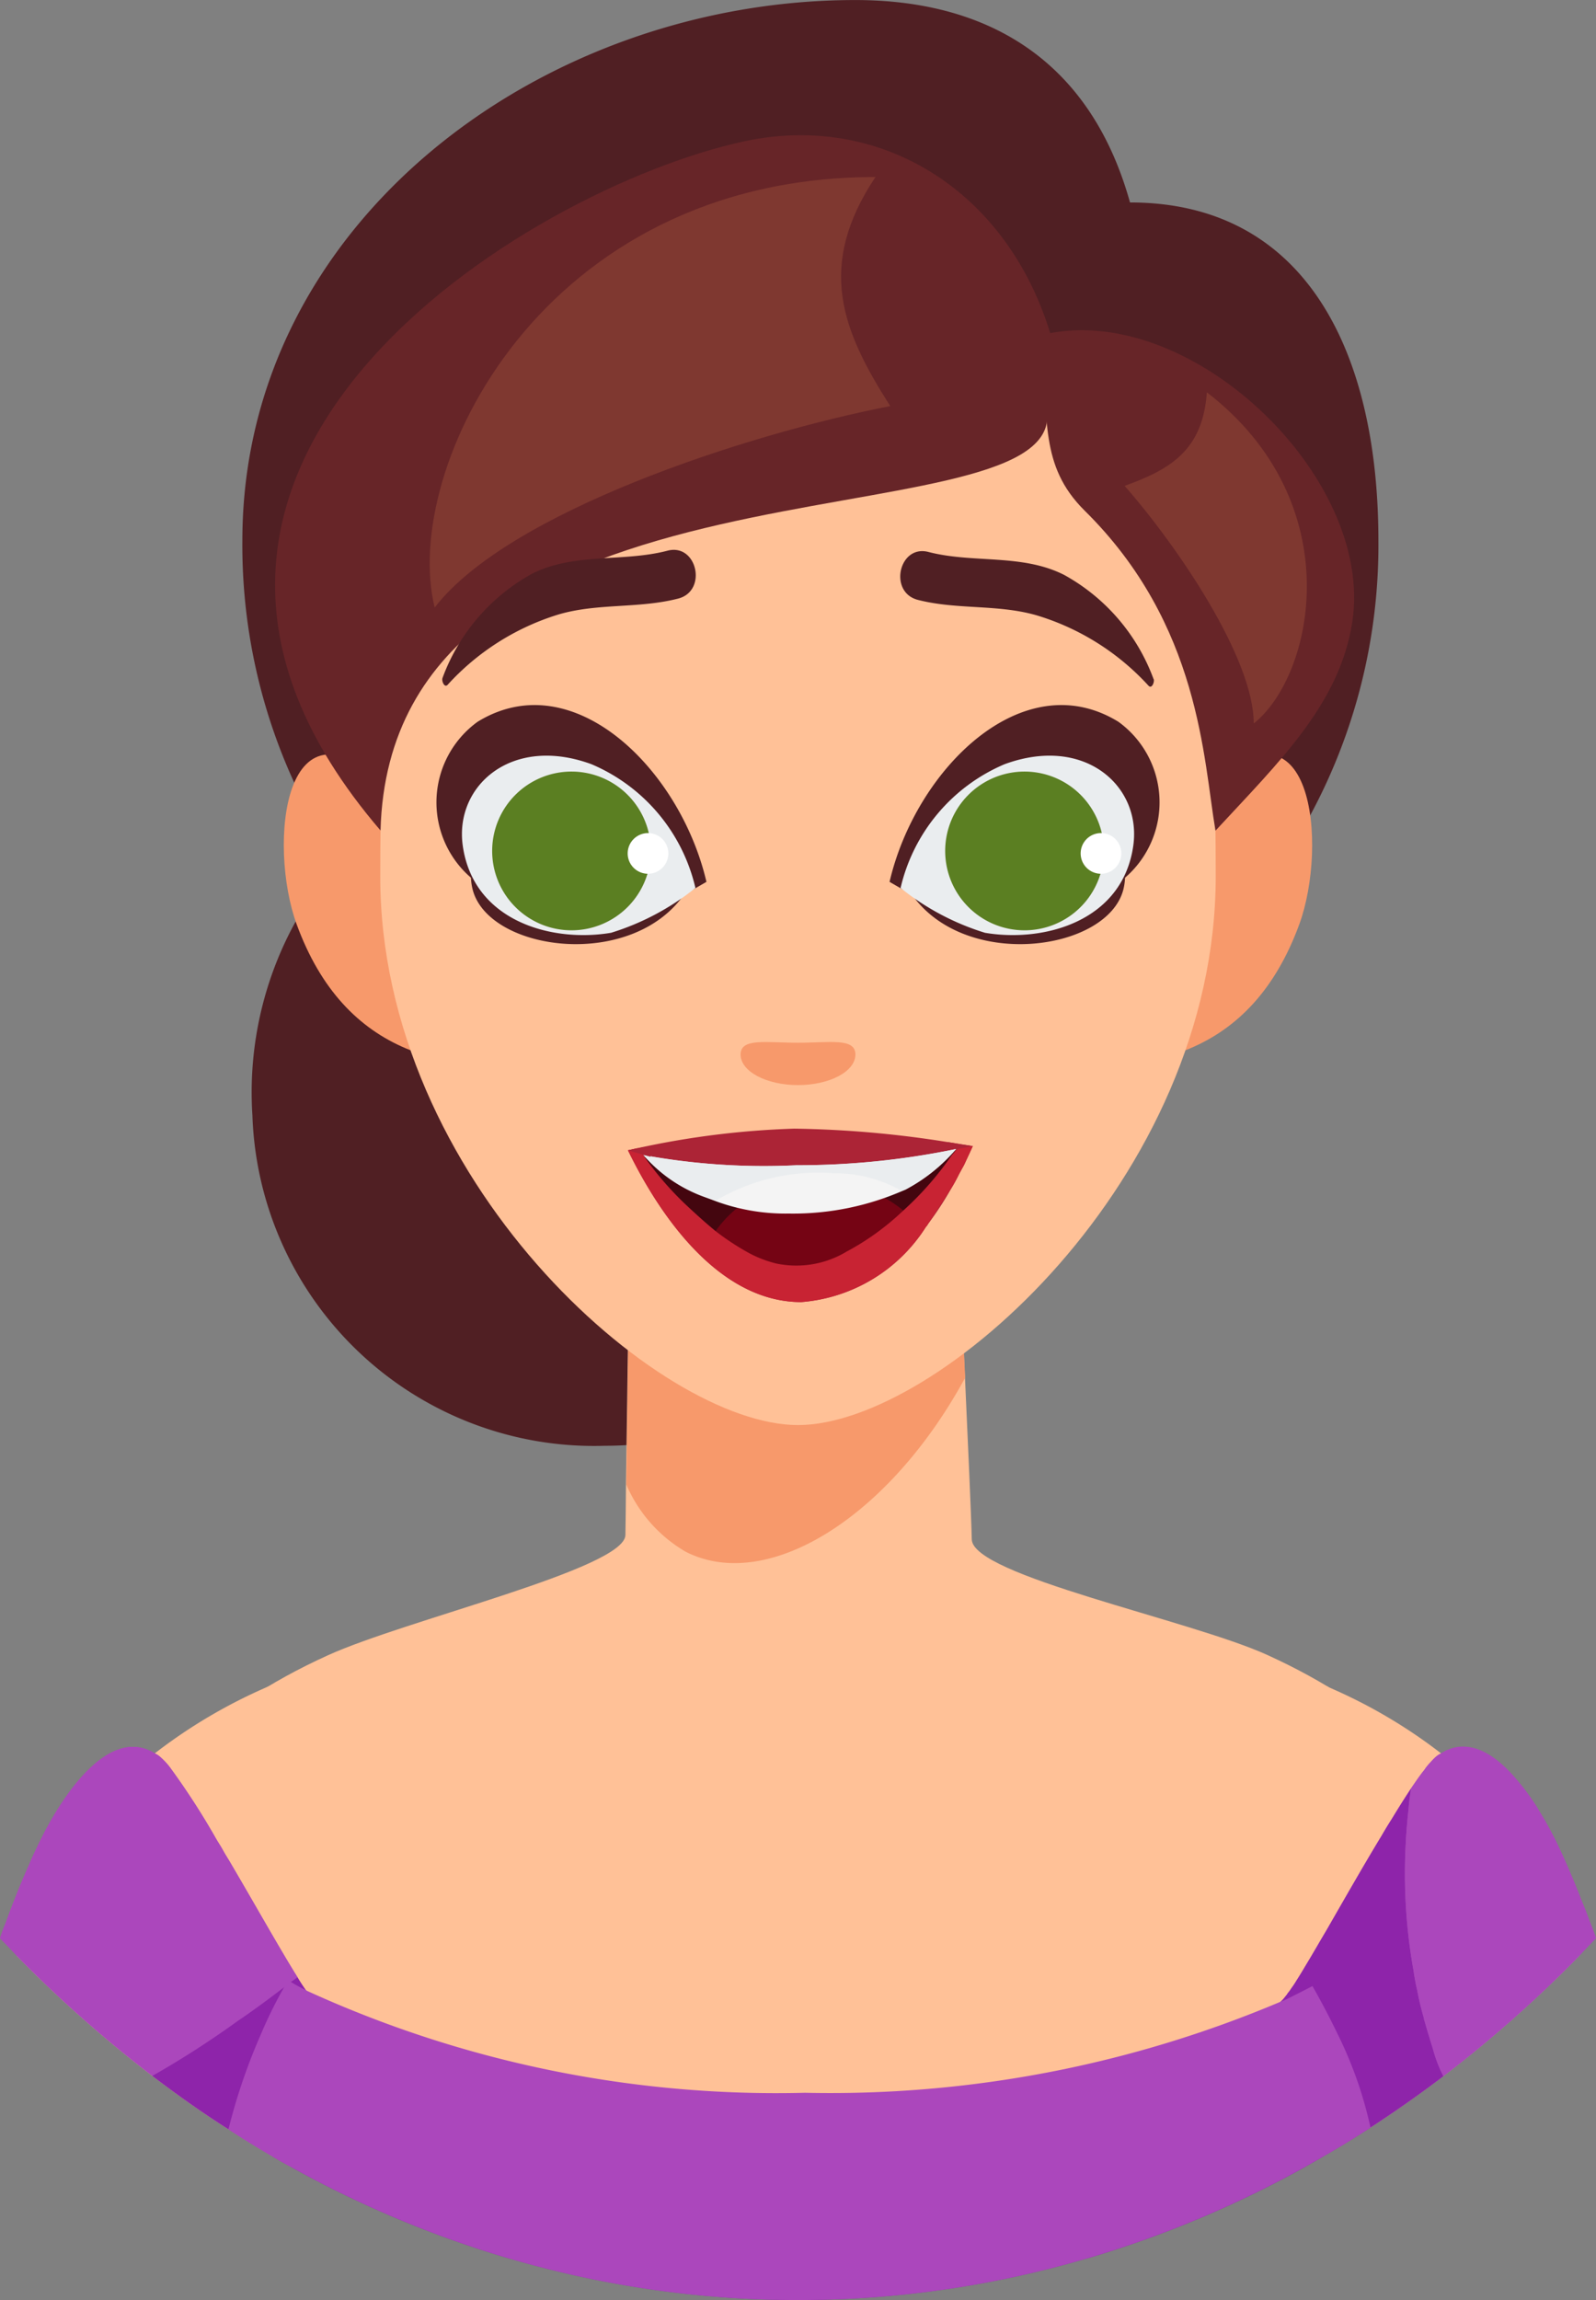 <svg xmlns="http://www.w3.org/2000/svg" width="39.254" height="56.541" viewBox="0 0 39.254 56.541">
  <rect x="0" y="0" width="39.254" height="56.541" fill="#808080" stroke="none"/>
  <g id="Group_1648" data-name="Group 1648" transform="translate(-743.195 -166.412)">
    <g id="Group_1623" data-name="Group 1623" transform="translate(743.195 166.413)">
      <path id="Path_8893" data-name="Path 8893" d="M754.61,210.016a8.689,8.689,0,1,1,8.67,8.122A8.41,8.41,0,0,1,754.61,210.016Z" transform="translate(-748.402 -182.597)" fill="#501f23"/>
      <path id="Path_8894" data-name="Path 8894" d="M782.1,179.7a13.971,13.971,0,1,1-27.941,0c0-7.805,7.359-13.287,15.074-13.287,3.176,0,5.761,1.406,6.758,4.976C780.34,171.389,782.1,175.107,782.1,179.7Z" transform="translate(-748.198 -166.413)" fill="#501f23"/>
      <g id="Group_1621" data-name="Group 1621" transform="translate(0.413 41.243)">
        <path id="Path_8895" data-name="Path 8895" d="M751.116,249.954V250c-.008.553-.022,1.121-.066,1.675a16.723,16.723,0,0,1-.221,1.984c-.037.214-.073.42-.118.619-.155-.081-.31-.17-.457-.258-.369-.214-.73-.436-1.092-.672-.641-.405-1.261-.848-1.874-1.312a31.479,31.479,0,0,1-3.334-2.951,10,10,0,0,1,3.393-4.979,12.886,12.886,0,0,1,2.81-1.652.026.026,0,0,1,.015-.008c.147-.073.3-.133.457-.2l.162,1.888A50.608,50.608,0,0,1,751.116,249.954Z" transform="translate(-743.954 -242.246)" fill="#ffc197"/>
      </g>
      <g id="Group_1622" data-name="Group 1622" transform="translate(31.678 41.243)">
        <path id="Path_8896" data-name="Path 8896" d="M808.6,249.084a30.713,30.713,0,0,1-3.341,2.958q-.874.663-1.792,1.261c-.384.251-.767.487-1.158.708l-.464.266c-.045-.2-.082-.406-.118-.619a16.646,16.646,0,0,1-.222-1.984c-.037-.516-.059-1.033-.059-1.549a.769.769,0,0,1-.008-.133,51.418,51.418,0,0,1,.324-5.856l.163-1.888c.163.066.325.133.48.214a.039.039,0,0,1,.029.015,12.717,12.717,0,0,1,2.773,1.63A9.992,9.992,0,0,1,808.6,249.084Z" transform="translate(-801.44 -242.246)" fill="#ffc197"/>
      </g>
      <path id="Path_8897" data-name="Path 8897" d="M793.9,201.39c2.662-2.649,3.037,1.355,2.324,3.3-1.175,3.207-3.74,3.827-6.829,3.326Z" transform="translate(-764.268 -181.967)" fill="#f7996b"/>
      <path id="Path_8898" data-name="Path 8898" d="M758.671,201.39c-2.662-2.649-3.037,1.355-2.324,3.3,1.175,3.207,3.74,3.827,6.83,3.326Z" transform="translate(-749.05 -181.967)" fill="#f7996b"/>
      <path id="Path_8899" data-name="Path 8899" d="M781.382,263.226c-.015.118-.03.236-.052.354l-.464.266a26.327,26.327,0,0,1-5.37,2.249,25.182,25.182,0,0,1-14.176,0,26.323,26.323,0,0,1-5.37-2.249c-.155-.081-.31-.17-.457-.258-.022-.119-.037-.236-.052-.362Z" transform="translate(-748.781 -210.572)" fill="#8e24aa"/>
      <path id="Path_8900" data-name="Path 8900" d="M781.9,238.774c0,4.03-7.27,7.3-16.239,7.3s-16.24-3.266-16.24-7.3c0-2,1.785-3.807,4.677-5.121,1.922-.875,7.311-2.134,7.321-2.958.005-.212.01-.717.015-1.355.03-1.83.066-4.727.066-4.727h8.165s.051,1.006.106,2.215c.071,1.562.157,3.468.167,3.973.015.89,5.339,1.972,7.255,2.836C780.1,234.957,781.9,236.772,781.9,238.774Z" transform="translate(-746.037 -192.96)" fill="#ffc197"/>
      <path id="Path_8901" data-name="Path 8901" d="M779.849,226.828c-1.87,3.443-4.869,5.3-6.875,4.277a3.509,3.509,0,0,1-1.457-1.648l0-.117c.03-1.83.066-4.727.066-4.727h8.165S779.794,225.619,779.849,226.828Z" transform="translate(-756.111 -192.96)" fill="#f7996b"/>
      <path id="Path_8902" data-name="Path 8902" d="M780.94,193.66c0,7.451-6.85,13.491-10.274,13.491s-10.275-6.04-10.275-13.491.727-14.737,10.275-14.737S780.94,186.209,780.94,193.66Z" transform="translate(-751.039 -172.119)" fill="#ffc197"/>
      <path id="Path_8903" data-name="Path 8903" d="M775.019,178.877c-.578-4.464-4.064-7.015-7.84-6.205-5.292,1.136-16.638,7.989-8.95,16.943.26-9.7,16.537-6.953,16.4-10.221Z" transform="translate(-748.87 -169.2)" fill="#672528"/>
      <path id="Path_8904" data-name="Path 8904" d="M790.212,181.466c3.612-.947,8.249,3.451,7.688,7.049-.316,2.02-1.8,3.432-3.364,5.124-.3-1.752-.373-5.06-3.215-7.865-1.146-1.131-.842-2.289-1.108-3.809Z" transform="translate(-764.641 -173.219)" fill="#672528"/>
      <path id="Path_8905" data-name="Path 8905" d="M779.51,213.818c0,.415-.633.751-1.412.751s-1.412-.336-1.412-.751.633-.29,1.412-.29S779.51,213.4,779.51,213.818Z" transform="translate(-758.471 -187.895)" fill="#f7996b"/>
      <path id="Path_8906" data-name="Path 8906" d="M773.591,174.414c-1.457,2.186-.83,3.763.364,5.631-3.566.693-9.4,2.609-11.205,4.952C761.911,181.609,765.366,174.414,773.591,174.414Z" transform="translate(-752.059 -170.063)" fill="#7f3830"/>
      <path id="Path_8907" data-name="Path 8907" d="M796.076,184.143c-.1,1.422-.89,1.892-2.023,2.3,1.3,1.48,3.177,4.238,3.176,5.842C798.711,191.106,799.611,186.868,796.076,184.143Z" transform="translate(-766.393 -174.5)" fill="#7f3830"/>
      <path id="Path_8908" data-name="Path 8908" d="M804.854,250.07c-.14.147-.28.287-.413.435a30.716,30.716,0,0,1-3.341,2.958q-.874.663-1.792,1.261c-.384.251-.767.487-1.158.708l-.464.266a26.328,26.328,0,0,1-5.37,2.249l1.284-2.869.162-.354c.11-.133.229-.258.347-.376.951-1,2.109-1.7,2.994-2.722a.693.693,0,0,0,.1-.11.64.64,0,0,0,.074-.1.77.77,0,0,0,.081-.11,2.294,2.294,0,0,0,.133-.2c.1-.155.207-.339.332-.546.059-.1.126-.214.191-.325.008-.015.022-.036.03-.052.059-.1.117-.2.177-.3.42-.73.907-1.585,1.364-2.338q.121-.21.243-.4c.17-.28.332-.538.48-.76.118-.17.221-.325.325-.45.007-.015.022-.029.029-.044a1.511,1.511,0,0,1,.133-.155,1.155,1.155,0,0,1,.133-.133.527.527,0,0,1,.118-.073.1.1,0,0,1,.052-.03.568.568,0,0,1,.133-.066c.575-.229,1.166.14,1.674.745.1.118.207.251.3.383.059.081.118.17.177.258.074.126.155.258.228.383.126.221.244.45.347.671.17.362.362.811.553,1.305.059.141.118.288.17.436S804.8,249.914,804.854,250.07Z" transform="translate(-765.6 -202.424)" fill="#ab47bc"/>
      <path id="Path_8909" data-name="Path 8909" d="M801.1,254.318q-.874.663-1.792,1.261c-.384.251-.767.487-1.158.708l-.464.266a26.329,26.329,0,0,1-5.37,2.249l1.284-2.869.162-.354c.11-.133.229-.258.347-.376.951-1,2.109-1.7,2.994-2.722a.693.693,0,0,0,.1-.11.638.638,0,0,0,.074-.1.77.77,0,0,0,.081-.11,2.294,2.294,0,0,0,.133-.2c.1-.155.207-.339.332-.546.059-.1.126-.214.191-.325.008-.015.022-.036.03-.052.059-.1.117-.2.177-.3.42-.73.907-1.585,1.364-2.338q.121-.21.243-.4c.17-.28.332-.538.48-.76-.03.177-.052.346-.066.524-.029.258-.052.524-.066.782v.015a13.44,13.44,0,0,0,.192,3.172v.007c.022.155.052.318.089.472a6.731,6.731,0,0,0,.163.679.21.21,0,0,0,.015.067c.066.228.133.457.206.685A3.368,3.368,0,0,0,801.1,254.318Z" transform="translate(-765.6 -203.279)" fill="#8e24aa"/>
      <path id="Path_8910" data-name="Path 8910" d="M811.26,249.612c.059.147.118.3.17.457-.14.147-.28.287-.413.435a30.721,30.721,0,0,1-3.341,2.958,3.365,3.365,0,0,1-.258-.679c-.073-.228-.14-.457-.206-.685a.211.211,0,0,1-.015-.067,6.746,6.746,0,0,1-.163-.679c-.037-.154-.066-.317-.089-.472a13.5,13.5,0,0,1-.192-3.179v-.015c.015-.258.037-.524.066-.782.015-.177.036-.347.066-.524.118-.17.221-.325.325-.45.007-.015.022-.029.029-.044a1.512,1.512,0,0,1,.133-.155,1.151,1.151,0,0,1,.133-.133.529.529,0,0,1,.118-.073.1.1,0,0,1,.052-.03.568.568,0,0,1,.133-.066c.575-.229,1.166.14,1.674.745.1.118.207.251.3.383.059.081.118.17.177.258.074.126.155.258.229.383.126.221.244.45.347.671.17.362.362.811.553,1.305C811.15,249.318,811.208,249.464,811.26,249.612Z" transform="translate(-772.176 -202.424)" fill="#ab47bc"/>
      <path id="Path_8911" data-name="Path 8911" d="M755.734,257.95a26.325,26.325,0,0,1-5.37-2.249c-.155-.081-.31-.17-.457-.258-.369-.214-.73-.436-1.092-.672-.641-.405-1.261-.848-1.874-1.312a31.477,31.477,0,0,1-3.334-2.95c-.132-.148-.272-.288-.413-.435.044-.133.089-.258.14-.376.191-.531.391-1.018.575-1.431.059-.14.119-.273.178-.391.656-1.409,1.821-3.024,2.913-2.345a.52.52,0,0,1,.118.073,1.68,1.68,0,0,1,.295.325,18.045,18.045,0,0,1,1.055,1.63c.037.066.081.14.132.221.038.059.074.125.111.192.059.1.118.191.177.295.612,1.04,1.224,2.132,1.623,2.766.073.125.147.236.206.317a.229.229,0,0,0,.052.066v.007a.568.568,0,0,0,.073.1c.9,1.084,2.11,1.807,3.1,2.832.118.119.236.244.346.376l.163.354Z" transform="translate(-743.195 -202.428)" fill="#ab47bc"/>
      <path id="Path_8912" data-name="Path 8912" d="M750.512,251.032a1.359,1.359,0,0,1-.163.118.954.954,0,0,1-.17.133c-.376.288-.753.568-1.136.826a23.085,23.085,0,0,1-2.1,1.35,31.477,31.477,0,0,1-3.334-2.95c-.132-.148-.272-.288-.413-.435.044-.133.089-.258.14-.376.191-.531.391-1.018.575-1.431.059-.14.119-.273.178-.391.656-1.409,1.821-3.024,2.913-2.345a.52.52,0,0,1,.118.073,1.68,1.68,0,0,1,.295.325,18.045,18.045,0,0,1,1.055,1.63c.037.066.081.14.132.221.038.059.074.125.111.192.059.1.118.191.177.295C749.5,249.306,750.114,250.4,750.512,251.032Z" transform="translate(-743.195 -202.428)" fill="#ab47bc"/>
      <path id="Path_8913" data-name="Path 8913" d="M758.876,262.7a26.321,26.321,0,0,1-5.37-2.249c-.155-.081-.31-.17-.457-.258-.369-.214-.73-.436-1.092-.672-.641-.405-1.261-.848-1.874-1.312a23.1,23.1,0,0,0,2.1-1.35c.383-.258.76-.538,1.136-.826a.951.951,0,0,0,.17-.133,1.363,1.363,0,0,0,.163-.118c.073.125.147.235.206.317a.229.229,0,0,0,.052.066v.007a.575.575,0,0,0,.073.1c.9,1.084,2.11,1.807,3.1,2.832.118.119.236.244.346.376l.163.354Z" transform="translate(-746.337 -207.177)" fill="#8e24aa"/>
      <path id="Path_8914" data-name="Path 8914" d="M781.616,259.544c-.384.251-.767.487-1.159.708l-.464.266a26.328,26.328,0,0,1-5.37,2.249,25.182,25.182,0,0,1-14.176,0,26.324,26.324,0,0,1-5.37-2.249c-.155-.081-.31-.17-.457-.258-.369-.214-.73-.436-1.092-.672a14.446,14.446,0,0,1,.782-2.3,11.136,11.136,0,0,1,.583-1.187c.029-.059.066-.118.1-.17a.242.242,0,0,0,.074.037,3.662,3.662,0,0,0,.369.2.194.194,0,0,0,.052.029,27.748,27.748,0,0,0,12.221,2.493,28.409,28.409,0,0,0,11.705-2.242,1.428,1.428,0,0,0,.185-.081c.2-.1.4-.2.59-.3.215.376.428.782.627,1.195A9.92,9.92,0,0,1,781.616,259.544Z" transform="translate(-747.909 -207.244)" fill="#ab47bc"/>
    </g>
    <g id="Group_1624" data-name="Group 1624" transform="translate(765.334 179.959)">
      <path id="Path_8915" data-name="Path 8915" d="M790.133,194.463a4.82,4.82,0,0,0-2.2-2.559c-1.04-.525-2.239-.278-3.336-.563-.726-.189-.989.99-.26,1.178.97.249,1.988.1,2.952.389a6.116,6.116,0,0,1,2.721,1.721c.083.09.154-.1.126-.165Z" transform="translate(-783.901 -191.319)" fill="#501f23"/>
    </g>
    <path id="Path_8916" data-name="Path 8916" d="M783.424,202.627c.641-2.764,3.277-5.38,5.629-3.935a2.445,2.445,0,0,1,.2,3.8c-1.492,1.342-3.565,1.164-5.27.458Z" transform="translate(-18.35 -14.536)" fill="#501f23"/>
    <path id="Path_8917" data-name="Path 8917" d="M784.366,205.621c1.289,1.937,4.843,1.46,5.237-.069a1.445,1.445,0,0,0-.289-1.272Z" transform="translate(-18.779 -17.272)" fill="#501f23"/>
    <path id="Path_8918" data-name="Path 8918" d="M783.921,203.82a4.38,4.38,0,0,1,2.557-3.042c1.967-.722,3.365.534,3.168,1.99-.255,1.87-2.191,2.4-3.649,2.154A6.234,6.234,0,0,1,783.921,203.82Z" transform="translate(-18.576 -15.579)" fill="#eaedef"/>
    <path id="Path_8919" data-name="Path 8919" d="M789.84,203.238a1.951,1.951,0,1,1-1.951-1.951A1.951,1.951,0,0,1,789.84,203.238Z" transform="translate(-19.496 -15.907)" fill="#5b7f22"/>
    <path id="Path_8920" data-name="Path 8920" d="M793.067,204.569a.5.5,0,1,1-.5-.5A.5.5,0,0,1,793.067,204.569Z" transform="translate(-22.293 -17.177)" fill="#fff"/>
    <g id="Group_1625" data-name="Group 1625" transform="translate(754.072 179.929)">
      <path id="Path_8921" data-name="Path 8921" d="M763.2,194.416a4.824,4.824,0,0,1,2.2-2.563c1.039-.527,2.238-.281,3.334-.568.727-.191.992.989.263,1.177-.97.25-1.988.107-2.951.393a6.109,6.109,0,0,0-2.718,1.725c-.082.09-.155-.1-.127-.164Z" transform="translate(-763.194 -191.264)" fill="#501f23"/>
    </g>
    <path id="Path_8922" data-name="Path 8922" d="M769.576,202.627c-.642-2.764-3.278-5.38-5.629-3.935a2.445,2.445,0,0,0-.2,3.8c1.492,1.342,3.565,1.164,5.27.458Z" transform="translate(-9.006 -14.536)" fill="#501f23"/>
    <path id="Path_8923" data-name="Path 8923" d="M769.774,205.621c-1.29,1.937-4.843,1.46-5.237-.069a1.443,1.443,0,0,1,.29-1.272Z" transform="translate(-9.717 -17.272)" fill="#501f23"/>
    <path id="Path_8924" data-name="Path 8924" d="M769.828,203.82a4.378,4.378,0,0,0-2.556-3.042c-1.968-.722-3.365.534-3.168,1.99.255,1.87,2.19,2.4,3.649,2.154A6.229,6.229,0,0,0,769.828,203.82Z" transform="translate(-9.529 -15.579)" fill="#eaedef"/>
    <path id="Path_8925" data-name="Path 8925" d="M769.355,203.238a1.951,1.951,0,1,1-1.95-1.951A1.95,1.95,0,0,1,769.355,203.238Z" transform="translate(-10.153 -15.907)" fill="#5b7f22"/>
    <path id="Path_8926" data-name="Path 8926" d="M772.582,204.569a.5.5,0,1,1-.5-.5A.5.5,0,0,1,772.582,204.569Z" transform="translate(-12.949 -17.177)" fill="#fff"/>
    <g id="Group_1626" data-name="Group 1626" transform="translate(758.639 194.154)">
      <path id="Path_8927" data-name="Path 8927" d="M780.074,217.854c-.059.132-.133.287-.214.464-.045.081-.1.177-.148.273s-.1.191-.163.295a7.947,7.947,0,0,1-.567.87c-.008.008-.008.015-.015.022a.247.247,0,0,1-.044.059,4,4,0,0,1-3.068,1.851c-2.257,0-3.732-2.641-4.263-3.733.022,0,.1-.022.235-.051a20.967,20.967,0,0,1,3.858-.48,25.953,25.953,0,0,1,4.182.4C779.978,217.838,780.052,217.854,780.074,217.854Z" transform="translate(-771.592 -217.42)" fill="#ac2436"/>
      <path id="Path_8928" data-name="Path 8928" d="M779.982,218.349c-.1.184-.207.369-.325.553,0,0,0,.015-.007.015-.819,1.305-2.036,2.663-3.592,2.663a4.147,4.147,0,0,1-3.26-2.235c-.184-.281-.354-.568-.509-.848a15.8,15.8,0,0,0,3.769.251A19.2,19.2,0,0,0,779.982,218.349Z" transform="translate(-771.91 -217.844)" fill="#44060f"/>
      <path id="Path_8929" data-name="Path 8929" d="M778.238,222.095a6.169,6.169,0,0,0,2.072-1.218,2.709,2.709,0,0,0-.32-.355,3.225,3.225,0,0,0-2.094-.723,2.932,2.932,0,0,0-2.522,1.225,1.788,1.788,0,0,0-.221.506A3.485,3.485,0,0,0,778.238,222.095Z" transform="translate(-773.216 -218.505)" fill="#750414"/>
      <path id="Path_8930" data-name="Path 8930" d="M779.982,218.349a4.246,4.246,0,0,1-1.242.995,6.753,6.753,0,0,1-2.874.591,4.961,4.961,0,0,1-3.578-1.438,16.344,16.344,0,0,0,3.769.251A19.2,19.2,0,0,0,779.982,218.349Z" transform="translate(-771.91 -217.844)" fill="#f4f4f4"/>
      <path id="Path_8931" data-name="Path 8931" d="M776.058,218.747a16.344,16.344,0,0,1-3.769-.251,3.575,3.575,0,0,0,1.783,1.12,4.955,4.955,0,0,1,2.911-.671,3.292,3.292,0,0,1,1.664.436c.029-.014.064-.024.093-.038a4.246,4.246,0,0,0,1.242-.995A19.2,19.2,0,0,1,776.058,218.747Z" transform="translate(-771.91 -217.844)" fill="#eaedef"/>
      <path id="Path_8932" data-name="Path 8932" d="M780.074,218.192c-.059.132-.133.287-.214.464-.045.081-.1.177-.148.273s-.1.191-.163.295c-.162.244-.339.524-.567.87-.008.008-.008.015-.015.022a.247.247,0,0,1-.044.059,4,4,0,0,1-3.068,1.851c-2.257,0-3.732-2.641-4.263-3.733.022,0,.1-.022.235-.051a1.081,1.081,0,0,1,.14.17,7.887,7.887,0,0,0,1.1,1.268c.207.192.435.4.679.6a6.255,6.255,0,0,0,.833.546,2.877,2.877,0,0,0,.656.251,2.4,2.4,0,0,0,1.741-.295,6.18,6.18,0,0,0,.73-.457,6.515,6.515,0,0,0,.656-.546,7.792,7.792,0,0,0,1.195-1.364.908.908,0,0,1,.31-.251C779.978,218.177,780.052,218.192,780.074,218.192Z" transform="translate(-771.592 -217.759)" fill="#c82333"/>
      <path id="Path_8933" data-name="Path 8933" d="M786.272,218.208l.393-.072-.624-.1Z" transform="translate(-778.182 -217.703)" fill="#ac2436"/>
      <path id="Path_8934" data-name="Path 8934" d="M771.592,218.34l.379-.079.184.24Z" transform="translate(-771.592 -217.803)" fill="#ac2436"/>
    </g>
  </g>
</svg>
